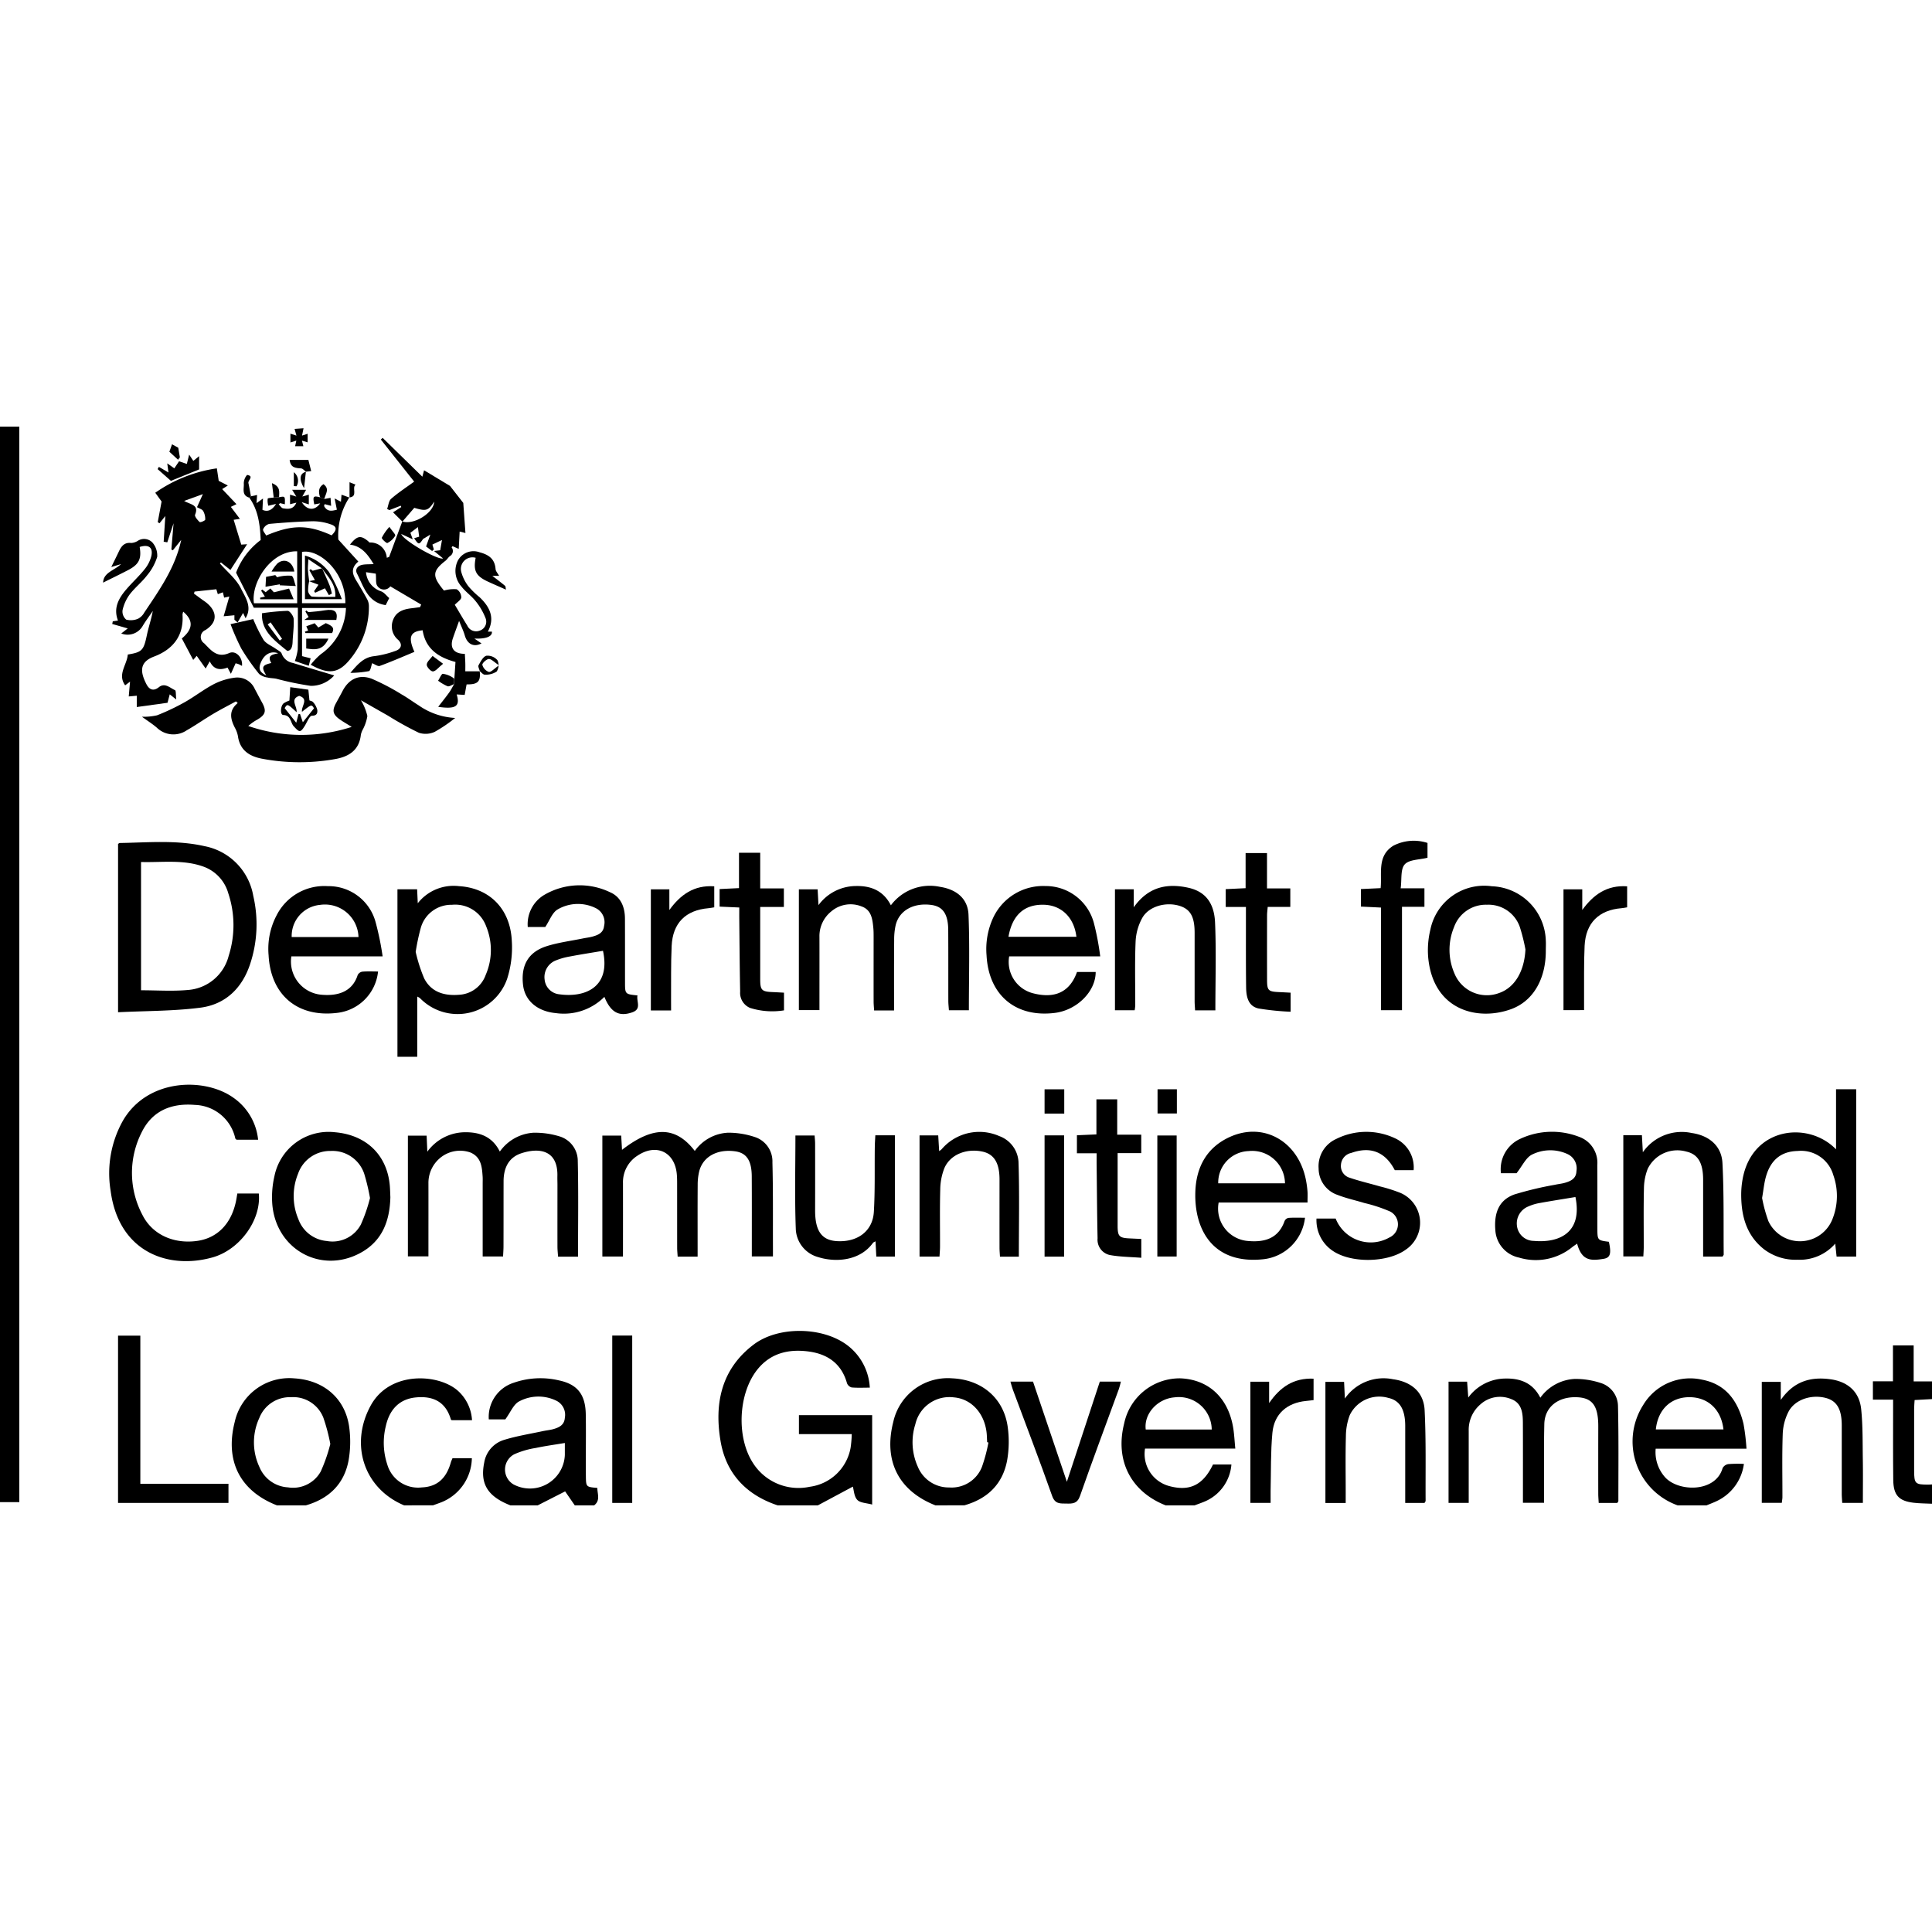 <svg xmlns="http://www.w3.org/2000/svg" viewBox="0 0 300 300">
  <title>exp</title>
  <g>
    <path d="M3,66.25v167H0v-167Z"/>
    <path d="M120.75,233.75c-4.884-1.624-8.015-4.942-8.866-10-.983-5.835.125-11.177,5.154-14.975,3.757-2.837,10.434-2.774,14.284-.069a8.844,8.844,0,0,1,3.741,6.767c-.94,0-1.885.05-2.819-.031a1.087,1.087,0,0,1-.727-.666c-.851-3.04-3.016-4.53-5.968-4.918-3.09-.406-5.91.241-7.967,2.831-2.965,3.734-3.252,10.529-.643,14.511a8.367,8.367,0,0,0,8.792,3.667,7.425,7.425,0,0,0,6.348-6.055,16.736,16.736,0,0,0,.179-2.121h-8.2v-2.944h11.371v13.881c-.875-.247-1.852-.244-2.312-.729-.5-.531-.526-1.514-.687-2.056L127,233.75Z"/>
    <path d="M79.25,233.75c-3.547-1.393-4.732-3.345-4.061-6.645a4.427,4.427,0,0,1,3.166-3.545c1.938-.589,3.959-.909,5.945-1.338.528-.114,1.073-.159,1.591-.3.916-.254,1.745-.642,1.817-1.771a2.436,2.436,0,0,0-1.4-2.688,6.346,6.346,0,0,0-5.772.187c-.821.485-1.255,1.624-2.068,2.748H75.9a5.569,5.569,0,0,1,3.883-5.689,12.561,12.561,0,0,1,7.015-.362c2.858.6,4.1,2.192,4.159,5.224.044,2.373.011,4.747.012,7.121,0,.833-.006,1.666.006,2.5.022,1.7.026,1.7,1.778,1.852,0,.934.507,1.939-.5,2.711h-3l-1.5-2.173L83.5,233.75Zm8.458-9.684c-1.6.268-3.073.466-4.523.775a13.246,13.246,0,0,0-3.31.967,2.679,2.679,0,0,0-.138,4.691,5.424,5.424,0,0,0,7.971-4.577Z"/>
    <path d="M181,233.75c-5.427-2.14-7.885-6.993-6.441-12.714a8.81,8.81,0,0,1,8.714-7.008c4.453.171,7.534,3.1,8.245,7.862.14.935.187,1.883.3,3.047H177.8a5.152,5.152,0,0,0,3.678,5.795c3.214.9,5.319-.095,6.874-3.323h2.861a6.817,6.817,0,0,1-4.325,5.818c-.458.187-.926.349-1.389.523Zm7.157-11.773a5.1,5.1,0,0,0-5.747-5c-2.668.2-4.814,2.545-4.5,5Z"/>
    <path d="M260.5,233.75a10.535,10.535,0,0,1-5.328-15.611,8.488,8.488,0,0,1,9.141-3.9c3.749.715,5.574,3.38,6.415,6.842a32.819,32.819,0,0,1,.465,3.868h-14.1a5.837,5.837,0,0,0,1.332,4.289c1.955,2.439,7.955,2.629,9.061-1.275a1.231,1.231,0,0,1,.894-.62,20.065,20.065,0,0,1,2.412-.029,7.445,7.445,0,0,1-4.093,5.711c-.549.276-1.133.485-1.7.724Zm7.118-11.788c-.346-3.091-2.4-5-5.275-5.008s-4.908,1.9-5.225,5.008Z"/>
    <path d="M145.25,233.75c-5.736-2.26-8.087-6.926-6.538-12.974a8.663,8.663,0,0,1,9.141-6.75c4.655.208,8.062,3.133,8.637,7.646a16.751,16.751,0,0,1-.1,5.073c-.682,3.7-3.043,5.982-6.642,7Zm8.233-9.757-.2-.055c-.027-.5-.029-1-.086-1.494-.357-3.049-2.4-5.24-5.079-5.46a5.423,5.423,0,0,0-5.984,4.172,9.236,9.236,0,0,0,.376,6.579,5.188,5.188,0,0,0,4.906,3.237,5.052,5.052,0,0,0,5.051-3.176A24.706,24.706,0,0,0,153.483,223.993Z"/>
    <path d="M43,233.75c-5.739-2.241-8.1-6.91-6.548-12.964a8.667,8.667,0,0,1,9.257-6.754c4.671.283,8,3.224,8.539,7.754a16.825,16.825,0,0,1-.114,4.95c-.68,3.7-3.046,5.977-6.634,7.014Zm8.291-9.534a29.092,29.092,0,0,0-1.075-4.067,5.027,5.027,0,0,0-5.034-3.195,5.092,5.092,0,0,0-4.91,3.216,9.025,9.025,0,0,0,.006,7.614,5.111,5.111,0,0,0,4.437,3.172A4.916,4.916,0,0,0,49.8,228.5,25.064,25.064,0,0,0,51.291,224.216Z"/>
    <path d="M62.75,233.75c-6.243-2.619-8.489-9.459-5.186-15.5,3-5.482,10.682-4.935,13.608-2.229a6.666,6.666,0,0,1,2.124,4.509H70.148c-.018-.016-.119-.057-.138-.122-.8-2.721-2.728-3.688-5.463-3.414-2.423.243-4.056,1.753-4.649,4.5a10.733,10.733,0,0,0,.239,5.914,4.97,4.97,0,0,0,5.373,3.555c2.347-.1,3.8-1.369,4.506-3.92.043-.157.121-.3.248-.614H73.27a7.516,7.516,0,0,1-4.74,6.844c-.424.163-.853.313-1.28.469Z"/>
    <path d="M300,233.5c-.955-.048-1.916-.042-2.863-.155-2.29-.275-3.122-1.174-3.153-3.522-.048-3.662-.021-7.325-.025-10.988v-1.5h-3.136v-2.845h3.114v-5.577h3.216V214.5H300v2.75l-2.7.148c-.028.5-.074.945-.075,1.389q-.009,4.751,0,9.5c0,2.119.141,2.251,2.276,2.242.167,0,.333-.018.5-.028Z"/>
    <path d="M24.492,81.083l.6-3.207-.982-1.362a22.09,22.09,0,0,1,9.563-3.788l.288,1.938,1.418.724-.881.557,2.218,2.34-.872.423,1.408,1.859-.968.147,1.177,3.854.908-.062-2.591,4L34.31,87.337l-.165.155c1.123,1.287,2.553,2.424,3.279,3.906.65,1.326,1.793,2.838.707,4.6l-.383-.823-.855,1.476-.493-.42v-.694l-1.671.155.884-3.065L34.8,92.8l-.188-.828-.79.289-.23-.763-3.378.363-.1.31c.539.394,1.069.8,1.618,1.178,1.688,1.162,2.463,3.016.18,4.48a1.167,1.167,0,0,0-.217,2.057c1.068,1.062,1.988,2.357,3.911,1.513,1.029-.451,2.126.729,1.968,2-.192-.1-.345-.194-.508-.261-.147-.06-.3-.092-.479-.143l-.733,1.636-.522-.968c-1.083.4-2.108.4-2.759-.973l-.637,1.119-1.392-1.971-.541.635L28.235,99.14c1.744-1.453,1.828-2.79.218-4.156a1.7,1.7,0,0,0-.112.457c.223,3.321-1.536,5.421-4.417,6.508-2.209.833-2.238,2.264-1.182,4.3.386.746,1.017,1.187,1.928.458.93-.744,1.721.108,2.5.461.183.083.111.725.2,1.45l-1.014-.8-.342,1.31-4.776.66v-1.757l-1.245.113.2-2.3-.759.575c-1.24-1.72.3-3.194.407-4.783,2.233-.363,2.471-.653,2.969-3.029.26-1.236.678-2.44.919-3.736-.529.777-1.1,1.529-1.578,2.335a2.7,2.7,0,0,1-3.323,1.16l1.007-.785-2.407-.688.086-.417.806-.116c-.757-1.975.131-3.5,1.343-4.9.9-1.039,1.917-1.977,2.776-3.045a5.321,5.321,0,0,0,1.06-2.068c.3-1.345-.418-1.852-1.811-1.416.313,1.865-.11,2.723-1.828,3.611-1.246.645-2.509,1.257-3.854,1.928.076-1.589,1.687-1.842,2.794-2.88l-1.519.458c.425-.87.816-1.655,1.192-2.447s.849-1.41,1.893-1.287a2.15,2.15,0,0,0,1.021-.326,1.783,1.783,0,0,1,2.3.278,3.072,3.072,0,0,1,.724,2.2,8.38,8.38,0,0,1-1.593,2.9c-.809,1.051-1.887,1.895-2.689,2.95a6.509,6.509,0,0,0-1.1,2.438,1.641,1.641,0,0,0,.57,1.461,2.846,2.846,0,0,0,1.839-.139,2.329,2.329,0,0,0,.961-.951c2.358-3.522,4.829-6.99,5.737-11.289l-1.291,1.607-.237-.108.345-4.087-.978,2.966-.56-.1.279-4.355.236.047-1.157,1.443Zm4.1-3.3c1.022.594,2.343.585,1.7,2.14-.105.256.381.84.713,1.14.105.1.856-.222.863-.373a2.528,2.528,0,0,0-.321-1.344c-.155-.267-.584-.374-.957-.591l.913-2.029Z"/>
    <path d="M74.489,104.218c.175,1.619-.284,2.082-2.034,2.051-.1.52-.191,1.04-.3,1.636l-1.245-.074c.569,1.841-.119,2.327-2.866,1.926.615-.8,1.176-1.49,1.694-2.214.3-.413.521-.877.778-1.319l-.023.026.233-3.458c-2.818-.754-4.66-2.153-5.1-4.921-1.929.186-2.3,1.064-1.274,3.351-1.787.74-3.561,1.519-5.377,2.182-.307.112-.8-.273-1.187-.422-.154.405-.237,1.156-.507,1.231a16.1,16.1,0,0,1-2.875.271c1.188-1.406,2.1-2.44,3.735-2.6a15.269,15.269,0,0,0,3.253-.807c.933-.31,1.145-1.025.429-1.723a2.711,2.711,0,0,1-.754-3.175c.517-1.282,1.7-1.607,2.951-1.742.4-.044.8-.108,1.206-.162l.174-.4-4.79-2.825a1.225,1.225,0,0,1-2.009-.063c-.3-.386-.162-1.1-.249-1.909l-1.519-.23a3.413,3.413,0,0,0,2.332,2.972c.493.168.863.7,1.273,1.048l-.549,1.094c-2.818-.411-3.411-2.885-4.454-4.9-.364-.7.148-1.266.942-1.382.475-.069.963-.054,1.641-.086-.945-1.554-1.868-2.78-3.676-3.027,1.123-1.4,1.659-1.476,2.794-.557.1.078.187.228.286.232A2.536,2.536,0,0,1,60.06,86.61l.363-.125q1.021-2.757,2.044-5.515c1.777.607,4.9-1.332,4.947-3.07-.913,1.415-1.242,1.512-3.084.956l-1.845,2.136-1.452-1.44,1.276-.815-.076-.213-1.773.683-.348-.179c.2-.537.247-1.248.627-1.579,1.078-.941,2.291-1.727,3.571-2.662l-5.174-6.534.277-.264,6.167,6.032.268-.994,4.024,2.422,2.065,2.645c.121,1.678.225,3.135.336,4.672l-.9-.225-.143,2.689-.958-.422c-.051.065-.158.165-.143.189a.922.922,0,0,1-.274,1.364c-.259.2-.431.517-.691.719-2.1,1.634-2.043,2.434-.224,4.624a5.477,5.477,0,0,1,1.972-.206,1.52,1.52,0,0,1,.715,1.264c-.025.377-.6.718-1.006,1.146.581.972,1.242,2.115,1.94,3.234a1.5,1.5,0,0,0,1.9.79,1.459,1.459,0,0,0,.943-1.927,9.863,9.863,0,0,0-1.531-2.636c-.661-.844-1.6-1.475-2.245-2.328a3.6,3.6,0,0,1-.537-3.982,2.749,2.749,0,0,1,3.382-1.3c1.445.383,2.359,1.038,2.48,2.612.026.336.334.65.549,1.041H76.446c.692.538,1.348,1.031,1.978,1.555.1.08.078.3.144.593-.99-.439-1.874-.821-2.751-1.222-1.925-.881-2.348-1.693-1.956-3.724a1.8,1.8,0,0,0-2.237,2.189,6.34,6.34,0,0,0,1.153,2.29,13.411,13.411,0,0,0,1.7,1.647c1.572,1.5,2.421,3.178,1.276,5.341h.63c.089.789-1,1.15-2.718,1.073l1.1.756c-1.21.637-2.211.106-2.6-1.26-.2-.687-.519-1.339-.877-2.242-.393,1.1-.688,1.895-.964,2.7-.513,1.493.144,2.424,1.857,2.419.024.467.058.944.071,1.422.013.456,0,.912,0,1.292h2.254ZM66.824,83.006l-.927.569c-.069.041-.165.062-.205.121-.628.927-.679.927-1.387-.122l.782-.238-.194-1.489-1.169.886.367,1.012-1.788-.83c.33,1.015,5.649,4.071,6.5,3.8l-1.406-1.153.955-.121.278-1.589-1.487.708.227.765-.273.236-.936-.706Z"/>
    <path d="M18.332,131.052c.1-.065.168-.149.238-.15,4.4-.071,8.834-.5,13.18.487a9.5,9.5,0,0,1,7.579,7.73,19.528,19.528,0,0,1-.494,10.59c-1.246,3.766-3.853,6.267-7.746,6.766-4.176.535-8.426.491-12.757.706ZM21.9,153.769c2.492,0,4.87.169,7.214-.041a7.059,7.059,0,0,0,6.4-5.322,15.629,15.629,0,0,0-.067-9.7,6.18,6.18,0,0,0-3.868-4.143c-3.137-1.124-6.389-.621-9.68-.71Z"/>
    <path d="M70.681,111.483a22.775,22.775,0,0,1-3.163,2.149,3.373,3.373,0,0,1-2.479.15,50.894,50.894,0,0,1-4.781-2.647l-4.215-2.4a8.17,8.17,0,0,1,1,2.45,6.75,6.75,0,0,1-.763,2.2,3.082,3.082,0,0,0-.244.7c-.27,2.473-1.94,3.45-4.125,3.807a31.418,31.418,0,0,1-11.3-.094c-1.97-.394-3.369-1.353-3.668-3.507a4.222,4.222,0,0,0-.469-1.283c-.69-1.352-1-2.657.442-3.84l-.276-.258c-1.178.643-2.375,1.252-3.528,1.936-1.394.827-2.725,1.764-4.133,2.567a3.692,3.692,0,0,1-4.617-.412c-.651-.566-1.391-1.029-2.323-1.708a9.16,9.16,0,0,0,2.349-.221,34.7,34.7,0,0,0,4.262-2.017c1.558-.876,2.981-2,4.56-2.825a9.934,9.934,0,0,1,3.289-1.007,2.968,2.968,0,0,1,3.058,1.746c.378.694.738,1.4,1.12,2.089.728,1.316.582,1.9-.693,2.667a7.067,7.067,0,0,0-1.428,1.007,25.247,25.247,0,0,0,16.054.141c-.787-.493-1.337-.8-1.85-1.166-1.086-.768-1.212-1.375-.578-2.537.339-.62.683-1.238,1.009-1.866.967-1.867,2.574-2.658,4.569-1.894a35.407,35.407,0,0,1,4.62,2.426c.9.511,1.741,1.139,2.624,1.688A10.835,10.835,0,0,0,70.681,111.483Z"/>
    <path d="M89.756,195.134h-3.1c-.036-.557-.093-1.041-.094-1.526-.008-3.206,0-6.412,0-9.618,0-.458-.022-.917-.011-1.374.095-4.011-2.783-4.471-5.616-3.531-1.978.656-2.733,2.312-2.739,4.324-.009,3.373,0,6.745-.012,10.118,0,.491-.04.982-.067,1.577H74.95V183.73c0-.333.017-.667-.005-1-.1-1.519-.212-3.045-1.889-3.767a4.829,4.829,0,0,0-4.976,1.078,5.019,5.019,0,0,0-1.553,3.689c.009,3.289,0,6.579,0,9.868v1.489H63.338V176.34h2.908l.11,2.493a7.289,7.289,0,0,1,5.7-3.016c2.346-.052,4.368.611,5.556,3a6.926,6.926,0,0,1,5.177-2.925,12.888,12.888,0,0,1,4.027.545,3.976,3.976,0,0,1,2.9,3.851C89.835,185.189,89.756,190.1,89.756,195.134Z"/>
    <path d="M251.132,233.377h-2.884c-.026-.5-.07-.936-.071-1.377q-.009-4.936,0-9.873c0-.375.006-.75-.006-1.125-.088-2.872-1.048-4-3.452-4.045-2.854-.058-4.858,1.568-4.919,4.172-.082,3.54-.031,7.082-.037,10.623,0,.493,0,.985,0,1.6h-3.282c0-.547,0-1,0-1.443,0-3.667.009-7.333-.009-11-.008-1.5-.16-3.035-1.8-3.656a4.527,4.527,0,0,0-4.8.824,5.19,5.19,0,0,0-1.811,4.093q0,4.875,0,9.749v1.45H224.93V214.541h2.882l.182,2.469a7.208,7.208,0,0,1,5.738-2.951c2.31-.05,4.271.654,5.45,2.979a7,7,0,0,1,5.348-2.919,12.562,12.562,0,0,1,4.016.626,3.8,3.8,0,0,1,2.694,3.593c.117,4.91.057,9.825.06,14.739C251.3,233.147,251.224,233.218,251.132,233.377Z"/>
    <path d="M96.733,195.116h-3.2V176.333h2.928l.124,2.215c4.829-3.743,8.335-3.7,11.3.17a6.73,6.73,0,0,1,5.177-2.833,13.016,13.016,0,0,1,4.358.744,3.974,3.974,0,0,1,2.521,3.865c.115,4.329.066,8.661.082,12.992,0,.5,0,.99,0,1.607h-3.281v-1.421c0-3.665.012-7.33-.01-11-.015-2.491-.822-3.663-2.607-3.9-2.761-.373-4.968.834-5.547,3.094a8.741,8.741,0,0,0-.241,2.1c-.024,3.248-.011,6.5-.011,9.746v1.417h-3.1c-.029-.5-.076-.942-.077-1.383-.007-3.332,0-6.664-.006-10,0-.5-.007-1-.057-1.5-.341-3.368-3.158-4.711-6.027-2.84a4.876,4.876,0,0,0-2.323,4.311q.006,4.874,0,9.746Z"/>
    <path d="M138.83,156.9h-3.1c-.028-.509-.074-.952-.075-1.394-.006-3.332,0-6.665,0-10,0-.458,0-.919-.041-1.373-.139-1.388-.273-2.843-1.847-3.391a4.606,4.606,0,0,0-4.7.793,4.914,4.914,0,0,0-1.824,3.944c.01,3.249,0,6.5,0,9.747v1.619h-3.194V138.1h2.912l.133,2.449a7.265,7.265,0,0,1,5.734-2.966c2.372-.067,4.33.689,5.507,2.99a7.555,7.555,0,0,1,7.625-2.865c2.542.388,4.329,1.817,4.43,4.331.2,4.9.057,9.811.057,14.831h-3.1c-.033-.491-.091-.971-.092-1.451-.01-3.665.008-7.331-.015-11-.017-2.487-.829-3.657-2.619-3.9-2.758-.368-4.974.848-5.537,3.115a10.156,10.156,0,0,0-.238,2.351C138.816,149.571,138.83,153.149,138.83,156.9Z"/>
    <path d="M40.08,176.976H36.724c-.082-.087-.168-.136-.187-.2a6.625,6.625,0,0,0-6.266-5.206c-3.63-.307-6.638.884-8.294,4.3A13.917,13.917,0,0,0,22.1,188.62c1.541,3.11,4.9,4.588,8.55,4.063,3.121-.449,5.284-2.68,6-6.193.074-.359.128-.722.2-1.162h3.336c.407,4.076-2.924,8.731-7.191,9.923-6.961,1.943-14.579-.887-15.819-10.355a16.7,16.7,0,0,1,1.9-10.856c3.82-6.618,12.739-6.783,17.2-3.562A9.049,9.049,0,0,1,40.08,176.976Z"/>
    <path d="M285.1,178.469v-9.333h3.129v25.983h-3.043c-.064-.6-.128-1.2-.214-2.008a7.287,7.287,0,0,1-5.87,2.5,8.1,8.1,0,0,1-5.144-1.592c-2.776-2.161-3.582-5.187-3.586-8.522a13.5,13.5,0,0,1,.211-2.357C272.018,175.018,280.766,174,285.1,178.469Zm-11.48,7.566a22.874,22.874,0,0,0,.976,3.585,5.414,5.414,0,0,0,9.942-.308,9.681,9.681,0,0,0,.139-6.838,5.207,5.207,0,0,0-5.532-3.751c-2.524.056-4.176,1.345-4.924,3.967C273.935,183.678,273.845,184.721,273.616,186.035Z"/>
    <path d="M43.33,77.209c.941-.175.941-.175.9,1.094l-.747-.175-.2.2c.227.212.433.571.686.608.748.11,1.567.221,2.054-.884l-.986.24V76.811l.976.3-.648-1.054h2.164L46.942,77.1l1.011-.285v1.508l-1.1-.35c.824,1.285,2,1.391,2.872.186l-.924.162c-.263-1.249-.159-1.378.9-1.1l.658.261.968-.178.088,1.242-1.007-.266c-.041.16-.1.26-.076.312.523.972,1.324.711,1.977.555L51.96,77.4l.982.508.09-1.088,1.242.443-.027-.018a10.79,10.79,0,0,0-1.711,6.54L55.642,87.2c-1.247,1.04-.9,2.008-.29,3,.586.953,1.156,1.916,1.685,2.9a2.264,2.264,0,0,1,.246,1.051,12.744,12.744,0,0,1-2.975,8.286c-1.737,2.106-3.25,2.346-6.061.782a11.087,11.087,0,0,1,1.572-1.64,9.1,9.1,0,0,0,3.9-7.167H46.9v7.471l1.338.338-.3,1.164-2.153-.742a8.711,8.711,0,0,0,.447-1.786c.049-2.119.02-4.239.02-6.487h-6.84l-2.755-5.441a11.315,11.315,0,0,1,3.823-5.072c-.106-2.436-.4-4.679-1.774-6.587l.261-.207.953-.2-.084,1.266,1-.717-.083,1.755c.584.262,1.349.3,2.113-.917l-1.2.28a2.723,2.723,0,0,1-.1-1.081c.045-.148.612-.134.942-.193Zm2.816,16.462V85.607c-4.115-.088-7.209,4.9-6.714,8.064Zm7.479-.006c.055-4.947-4.135-8.471-6.728-7.962v7.962ZM51.489,83.126c.883-.869.848-1.393-.183-1.723a8.447,8.447,0,0,0-2.687-.464c-2.276.05-4.552.209-6.82.414a1.451,1.451,0,0,0-.941.839c-.089.227.306.645.475.963C45.372,81.451,47.787,81.453,51.489,83.126Z"/>
    <path d="M64.789,154.75v9.344H61.715V138.085h3.056l.1,2.172a7.064,7.064,0,0,1,6.406-2.655c4.712.287,7.928,3.484,8.191,8.413a15.94,15.94,0,0,1-.725,5.992A8.142,8.142,0,0,1,65.2,154.975,2.786,2.786,0,0,0,64.789,154.75Zm-.243-6.939a24.47,24.47,0,0,0,1.32,4.112c1.091,2.136,3.112,2.732,5.4,2.547a4.647,4.647,0,0,0,4.159-3.1,9.675,9.675,0,0,0,.065-7.534,5.11,5.11,0,0,0-5.309-3.341,4.919,4.919,0,0,0-4.848,3.6A34.433,34.433,0,0,0,64.546,147.811Z"/>
    <path d="M249.827,192.824c.4,1.809.234,2.476-.82,2.646-1.953.316-3.382.356-4.113-2.357-.276.2-.534.358-.77.549a8.964,8.964,0,0,1-8.243,1.618,4.621,4.621,0,0,1-3.682-4.211c-.241-2.818.617-4.751,2.949-5.594a52.934,52.934,0,0,1,6.282-1.5c.526-.119,1.071-.165,1.587-.315.914-.266,1.73-.657,1.771-1.8a2.445,2.445,0,0,0-1.419-2.672,6.373,6.373,0,0,0-5.553.132c-.9.5-1.413,1.689-2.327,2.855h-2.424a5.178,5.178,0,0,1,2.991-5.336,11.66,11.66,0,0,1,9.107-.327,4.274,4.274,0,0,1,2.864,4.4c.026,3.247.008,6.5.013,9.742C248.042,192.594,248.045,192.594,249.827,192.824Zm-5.195-6.95c-1.877.311-3.754.605-5.623.943a7.26,7.26,0,0,0-1.658.507,2.841,2.841,0,0,0-1.789,3.1,2.646,2.646,0,0,0,2.6,2.262C242.192,193.041,245.752,191.366,244.632,185.874Z"/>
    <path d="M84.672,143.941H81.95a5.3,5.3,0,0,1,2.464-4.924,10.887,10.887,0,0,1,10.3-.478c1.692.719,2.321,2.308,2.328,4.105.015,3.289.005,6.579.01,9.868,0,1.858.008,1.858,1.938,2.058-.2.908.685,2.1-.805,2.622-2.067.725-3.355.011-4.335-2.4a8.888,8.888,0,0,1-7.553,2.521c-2.82-.261-4.775-1.9-5.071-4.314-.378-3.09.8-5.185,3.705-6.091,1.814-.565,3.729-.807,5.6-1.19.489-.1.989-.153,1.468-.285.867-.24,1.691-.577,1.8-1.643a2.432,2.432,0,0,0-1.252-2.757,6.242,6.242,0,0,0-5.983.2C85.745,141.731,85.355,142.916,84.672,143.941Zm8.958,3.7c-1.713.29-3.428.555-5.133.88a10.5,10.5,0,0,0-2.262.645,2.77,2.77,0,0,0-1.666,2.936,2.54,2.54,0,0,0,2.292,2.292C90.79,154.939,94.867,153.353,93.63,147.637Z"/>
    <path d="M203.032,186.73h-13.8a5.043,5.043,0,0,0,4.634,5.976c2.543.212,4.639-.406,5.6-3.094a.877.877,0,0,1,.6-.5c.85-.059,1.706-.024,2.574-.024a7.3,7.3,0,0,1-6.6,6.459c-7.741.764-10.627-4.662-10.428-10.5.129-3.794,1.754-6.867,5.353-8.5,5.2-2.364,10.531.613,11.782,6.5a14.955,14.955,0,0,1,.272,1.849C203.068,185.422,203.032,185.962,203.032,186.73Zm-3.5-2.983a5.1,5.1,0,0,0-5.648-5.009,4.895,4.895,0,0,0-4.719,5.009Z"/>
    <path d="M170.841,148.5H156.705a5.026,5.026,0,0,0,3.66,5.723c2.467.647,5.491.582,6.872-3.294h2.9c.01,3.018-2.9,5.921-6.327,6.352-6.094.768-10.287-2.762-10.616-8.905a11.6,11.6,0,0,1,1.009-5.833,8.568,8.568,0,0,1,8.143-4.959,7.734,7.734,0,0,1,7.537,5.835A42.277,42.277,0,0,1,170.841,148.5Zm-14.247-3.033h10.55c-.354-3.005-2.325-4.907-5.05-4.978C159.076,140.41,157.186,142.066,156.594,145.467Z"/>
    <path d="M59.414,148.506H45.242a5.171,5.171,0,0,0,4.559,5.945c2.541.254,4.883-.367,5.739-3.045a.99.99,0,0,1,.718-.527c.808-.068,1.627-.025,2.447-.025a7.2,7.2,0,0,1-6.431,6.434c-6.105.712-10.249-2.812-10.566-8.963a11.146,11.146,0,0,1,1.222-6.152,8.3,8.3,0,0,1,7.981-4.572,7.556,7.556,0,0,1,7.419,5.614A44.314,44.314,0,0,1,59.414,148.506ZM55.667,145.5a5.215,5.215,0,0,0-5.974-4.991,4.853,4.853,0,0,0-4.4,4.991Z"/>
    <path d="M60.617,185.9c-.091,3.562-1.177,6.767-4.646,8.649-6.267,3.4-13.371-.707-13.714-7.938a14.433,14.433,0,0,1,.352-3.954,8.576,8.576,0,0,1,9.384-6.844c4.9.407,8.136,3.558,8.539,8.324C60.577,184.679,60.585,185.221,60.617,185.9Zm-3.164.132a31.981,31.981,0,0,0-.9-3.782,5.2,5.2,0,0,0-5.2-3.53,5.255,5.255,0,0,0-5.073,3.545,9.185,9.185,0,0,0,.054,7.051,5.169,5.169,0,0,0,4.418,3.387,4.978,4.978,0,0,0,5.277-2.549A24.62,24.62,0,0,0,57.453,186.036Z"/>
    <path d="M240.033,147.555c.031,4.42-1.938,7.893-5.395,9.147-5.189,1.883-12.148.2-12.876-8.116a13.477,13.477,0,0,1,.338-4.2,8.519,8.519,0,0,1,9.532-6.769,8.7,8.7,0,0,1,8.4,8.441C240.065,146.555,240.033,147.056,240.033,147.555Zm-3.164-.129A28.4,28.4,0,0,0,236,143.95a5.145,5.145,0,0,0-5.111-3.463,5.234,5.234,0,0,0-5.11,3.487,9.156,9.156,0,0,0,.059,7.164,5.433,5.433,0,0,0,6.919,3.067C235.214,153.362,236.707,150.812,236.869,147.426Z"/>
    <path d="M204.423,189.219H207.4a5.856,5.856,0,0,0,8.335,2.942,2.239,2.239,0,0,0,.14-4.031,23.154,23.154,0,0,0-4-1.323c-1.388-.426-2.822-.729-4.168-1.257a4.34,4.34,0,0,1-2.951-4.105,4.636,4.636,0,0,1,2.695-4.57,10.452,10.452,0,0,1,9.168-.124,4.962,4.962,0,0,1,2.888,4.95h-2.927c-1.472-2.829-3.757-3.742-6.757-2.674a2.014,2.014,0,0,0-1.6,1.838,1.888,1.888,0,0,0,1.363,2.017c1.528.522,3.11.885,4.663,1.336a24.4,24.4,0,0,1,3.2,1.012,5.04,5.04,0,0,1,.81,8.835c-2.811,2.017-8.426,2.118-11.3.172A5.711,5.711,0,0,1,204.423,189.219Z"/>
    <path d="M188.722,156.888h-3.149c-.028-.534-.071-.979-.072-1.424,0-3.54,0-7.08,0-10.62,0-2.5-.666-3.669-2.348-4.186-2.124-.652-4.757.067-5.775,1.865a8.37,8.37,0,0,0-1.04,3.638c-.141,3.326-.05,6.661-.057,9.993a6.418,6.418,0,0,1-.091.718H173.13V138.09h2.918v2.795c2.275-3.216,5.214-3.757,8.481-3.035,2.557.565,4.01,2.274,4.144,5.4C188.866,147.729,188.722,152.228,188.722,156.888Z"/>
    <path d="M276.679,233.357h-3.11V214.578h2.949v2.8c2.042-2.916,4.66-3.63,7.722-3.205,2.695.374,4.486,1.935,4.764,4.657.265,2.6.212,5.235.255,7.855.036,2.194.007,4.389.007,6.68H286.06c-.028-.513-.072-.956-.073-1.4,0-3.542,0-7.083,0-10.624,0-2.508-.752-3.8-2.448-4.258-2.243-.6-4.809.219-5.81,2.107a8.2,8.2,0,0,0-.906,3.432c-.12,3.287-.043,6.581-.05,9.873C276.769,232.745,276.719,232.99,276.679,233.357Z"/>
    <path d="M252.068,176.27h2.886l.146,2.648a7.364,7.364,0,0,1,7.592-2.985c2.672.382,4.628,1.979,4.768,4.654.249,4.731.153,9.48.195,14.222,0,.069-.077.139-.176.308h-3.018V193.7q0-5.247,0-10.5c0-2.634-.805-3.979-2.614-4.385a5.109,5.109,0,0,0-5.993,2.686,8.643,8.643,0,0,0-.583,3.026c-.074,3.038-.026,6.079-.032,9.12,0,.448-.037.9-.062,1.45h-3.108Z"/>
    <path d="M158.206,195.139h-2.932c-.026-.5-.068-.941-.069-1.381-.005-3.537,0-7.074,0-10.612,0-2.584-.854-3.953-2.683-4.334-2.523-.525-5.021.5-5.9,2.627a9.358,9.358,0,0,0-.621,3.265c-.083,2.953-.026,5.909-.034,8.864,0,.486-.049.972-.08,1.549h-3.1V176.3h2.9l.145,2.441a2.443,2.443,0,0,0,.387-.29,7.69,7.69,0,0,1,8.943-2.042,4.527,4.527,0,0,1,2.99,4C158.314,185.255,158.206,190.114,158.206,195.139Z"/>
    <path d="M208.959,233.387h-3.15V214.574h2.9c.038.8.074,1.568.122,2.594a7.294,7.294,0,0,1,7.476-3c2.828.381,4.766,1.989,4.907,4.794.235,4.689.125,9.4.154,14.1,0,.071-.073.142-.166.311h-3v-1.425q0-5.246,0-10.49c0-2.608-.831-3.991-2.62-4.391a5.075,5.075,0,0,0-5.992,2.674,9.409,9.409,0,0,0-.6,3.27c-.081,2.912-.029,5.827-.029,8.741Z"/>
    <path d="M135.922,176.284h3.035v18.835h-2.884l-.123-2.373c-.177.108-.329.152-.4.253-2.073,2.864-5.909,3.027-8.5,2.205a4.712,4.712,0,0,1-3.482-4.449c-.177-4.774-.056-9.559-.056-14.438h2.981c.026.405.076.841.077,1.277q.011,5.185,0,10.372c0,3.169,1.022,4.612,3.359,4.755,3.215.2,5.586-1.54,5.763-4.544.2-3.363.1-6.743.147-10.115C135.845,177.489,135.891,176.916,135.922,176.284Z"/>
    <path d="M21.791,230.4H35.476v2.973H18.33V207.4h3.461Z"/>
    <path d="M156.9,214.537h3.506l5.258,15.551,5.114-15.548h3.272c-.113.425-.181.78-.3,1.115-2.024,5.547-4.1,11.077-6.051,16.649-.417,1.191-1.157,1.191-2.1,1.17s-1.763.114-2.221-1.182c-1.952-5.527-4.056-11-6.1-16.5C157.138,215.419,157.046,215.026,156.9,214.537Z"/>
    <path d="M214.436,156.866V140.925l-3.112-.151v-2.721l3.06-.143c.231-2.354-.571-5.012,1.977-6.591a6.908,6.908,0,0,1,5.3-.429v2.3c-1.261.321-2.843.269-3.53,1.027s-.443,2.315-.636,3.719h3.69v2.874H217.7v16.052Z"/>
    <path d="M200.408,154.143v2.96a41.329,41.329,0,0,1-4.98-.506c-1.631-.36-1.911-1.852-1.931-3.27-.049-3.664-.025-7.328-.03-10.993,0-.446,0-.892,0-1.5h-3.142v-2.768l3.092-.149v-5.453h3.322v5.489h3.619v2.875h-3.509c-.042.512-.1.907-.1,1.3q-.011,5,0,9.993c0,1.684.184,1.856,1.84,1.93C199.159,154.076,199.731,154.108,200.408,154.143Z"/>
    <path d="M114.752,132.412h3.294v5.544h3.673v2.878h-3.673v4.592c0,2.208,0,4.417,0,6.625,0,1.706.231,1.932,1.933,2,.571.023,1.142.059,1.76.091v2.746a11.475,11.475,0,0,1-5.27-.379,2.53,2.53,0,0,1-1.539-2.517c-.071-3.747-.1-7.5-.136-11.244-.006-.575,0-1.15,0-1.833l-3.054-.136v-2.726l3.011-.147Z"/>
    <path d="M177.221,192.385v2.922c-1.682-.133-3.3-.139-4.864-.422a2.43,2.43,0,0,1-1.926-2.6c-.082-3.824-.1-7.65-.147-11.475-.006-.527,0-1.055,0-1.728h-3.06v-2.8l3.027-.133V170.7h3.229v5.492h3.733v2.861h-3.669v3.327c0,2.662,0,5.325,0,7.987.005,1.616.252,1.86,1.875,1.933Z"/>
    <path d="M98.17,233.373h-3.1V207.386h3.1Z"/>
    <path d="M197.3,233.371h-3.142V214.555h2.912v3.315c1.687-2.463,3.773-3.922,6.9-3.791v3.332c-.362.04-.759.089-1.157.127-2.941.285-4.955,1.994-5.234,4.933-.286,3.012-.206,6.058-.281,9.089C197.287,232.132,197.3,232.7,197.3,233.371Z"/>
    <path d="M242.778,156.853V138.1h2.915v3.2c1.736-2.384,3.824-3.886,6.969-3.673v3.261c-.315.05-.591.114-.87.136-3.516.28-5.568,2.29-5.735,5.855-.13,2.784-.063,5.577-.083,8.366,0,.492,0,.985,0,1.607Z"/>
    <path d="M104.208,156.9h-3.143V138.094h2.873v3.21c1.737-2.39,3.825-3.891,6.971-3.677v3.262c-.338.053-.615.113-.9.137-3.539.306-5.55,2.29-5.715,5.866-.129,2.783-.069,5.574-.091,8.361C104.2,155.745,104.208,156.237,104.208,156.9Z"/>
    <path d="M162.2,176.3h3.036v18.828H162.2Z"/>
    <path d="M179.711,195.11V176.319h3V195.11Z"/>
    <path d="M35.8,96.917l3.521-.787a24.063,24.063,0,0,0,1.611,3.24c.41.6,1.251.916,1.888,1.372.329.235.818.44.922.76a2.237,2.237,0,0,0,1.718,1.434c2.09.647,4.189,1.266,6.438,1.943A4.809,4.809,0,0,1,48.25,106.5a48.056,48.056,0,0,1-5.325-1.1c-.462-.1-.95-.081-1.4-.2a2.52,2.52,0,0,1-1.293-.554,34.409,34.409,0,0,1-2.767-3.947A35.739,35.739,0,0,1,35.8,96.917Zm7.394,4.523c-1.163-.428-2.188.178-2.711,1.483-.338.844-.25,1.438.871,1.96-.806-1.3-.645-1.6.774-1.931C41.417,101.743,42.355,101.635,43.192,101.44Z"/>
    <path d="M40.686,95.225a34.8,34.8,0,0,1,3.977-.374c.33,0,.909.792.936,1.246.072,1.187-.118,2.387-.165,3.583-.03.785-.23,1.369-.832,1.391C42.543,99.39,40.533,97.927,40.686,95.225Zm1.331,1.416-.445.325,1.862,2.491L43.8,99.2Z"/>
    <path d="M44.939,108.775l.131-2.07,2.812.387.17,1.664c.167.077.452.118.572.281a2.8,2.8,0,0,1,.646,1.212c.041.41-.018.892-.838.892-.375,0-.763,1.025-1.123,1.6-.682,1.086-.834.965-1.694.041-.526-.565-.405-1.716-1.633-1.759-.5-.017-.45-1.432.093-1.834A4.913,4.913,0,0,1,44.939,108.775Zm-.736,1.187,1.8,2.265.344-1.338.24-.013.436,1.271,1.735-2.16c-.385-.624-.385-.624-1.865.542-.148-.864,1.118-1.992-.428-2.472-1.495.516-.292,1.621-.411,2.532C44.626,109.264,44.626,109.264,44.2,109.962Z"/>
    <path d="M162.2,169.146h3.056v3.772H162.2Z"/>
    <path d="M179.744,169.14h3V172.9h-3Z"/>
    <path d="M29.372,70.59l.647.978.9-.734v2.058l-4.381,1.775-2.063-1.823.194-.35,1.491.875-.188-1.417,1.095.772.737-1.094,1.209.408Z"/>
    <path d="M52.226,96.26H47.252l.667-.457-.5-.853.147-.16c.13.09.266.267.388.257.827-.068,1.657-.142,2.476-.278C51.969,94.513,52.5,94.969,52.226,96.26Z"/>
    <path d="M47.339,98.089l.506-.182-.283-.664,1.3-.467.573.667,1.157-.684c.715.334,1.5.595.97,1.543H47.425Z"/>
    <path d="M51,99.169c-.873,1.967-2.252,1.694-3.45,1.527V99.169Z"/>
    <path d="M46.9,67.639l.87-.288v1.336l-.881-.268.216.865H45.828l.186-.868-.916.291V67.343l.935.3L45.745,66.6l1.389-.1Z"/>
    <path d="M47.524,73.266c-.257-.186-.5-.515-.772-.533-.847-.057-1.638-.089-1.776-1.317h2.908l.437,1.734-.818.094Z"/>
    <path d="M74.509,104.243c-.075-.32-.314-.731-.2-.942.317-.566.709-1.343,1.219-1.479a2.014,2.014,0,0,1,1.725.713,1.8,1.8,0,0,1-.135,1.746,3.068,3.068,0,0,1-1.841.478c-.249.019-.527-.349-.792-.54Zm2.983-.932c-.766-.5-1.193-1-1.593-.98-.371.02-1.051.669-1,.905a1.633,1.633,0,0,0,1,1.1C76.253,104.4,76.72,103.841,77.492,103.311Z"/>
    <path d="M70.517,106.224c-.346.124-.749.423-1.027.334a7.233,7.233,0,0,1-1.462-.858c.251-.379.527-1.087.748-1.071a3.729,3.729,0,0,1,1.665.674c.157.1.043.62.053.947Z"/>
    <path d="M68.8,103.066c-.735.594-1.141,1.17-1.577,1.193-.325.017-.982-.7-.961-1.056.027-.465.58-.9.906-1.348Z"/>
    <path d="M60.465,81.814c.46.678.991,1.188.9,1.371a2.893,2.893,0,0,1-1.213,1.135c-.127.066-.919-.651-.861-.827A7.64,7.64,0,0,1,60.465,81.814Z"/>
    <path d="M38.966,77.067l-.261.207c-1.241-.37-.775-1.451-.851-2.242a2.048,2.048,0,0,1,.514-1.285c1.134.18.111.827.206,1.267C38.722,75.695,38.837,76.382,38.966,77.067Z"/>
    <path d="M27.647,71.386,26.3,70.148l.412-1.159.967.535.252,1.491Z"/>
    <path d="M43.33,77.209l-.827.047-.276-2.234C43.632,75.583,43.337,76.45,43.33,77.209Z"/>
    <path d="M50.357,77.485l-.658-.261c-.239-.78-.316-1.518.527-2.043C51.258,75.919,50.523,76.718,50.357,77.485Z"/>
    <path d="M54.274,77.261V74.882l.939.376c-.636.509.43,1.846-.966,1.985Z"/>
    <path d="M47.5,73.244l-.284,2.567c-.846-1.426-.651-2.34.3-2.545Z"/>
    <path d="M45.626,75.48V73.323a1.684,1.684,0,0,1,.417,2.186Z"/>
    <path d="M41.227,91.112l.086-1.537L42.75,89.3l.276.336a6.068,6.068,0,0,1,2.225-.231c.34.106.439.978.681,1.593l-2.5-.116.031-.152Z"/>
    <path d="M42.533,91.971l2.352-.578.713,1.661H40.405l-.011-.25.742-.159c-.2-.311-.394-.623-.591-.934l.178-.163.529.411.727-.585Z"/>
    <path d="M42.168,88.751a6.365,6.365,0,0,1,.9-1.248c1.081-.908,2.372-.3,2.633,1.248Z"/>
    <path d="M47.354,93.037V86.268a7.156,7.156,0,0,1,3.725,2.542,26.3,26.3,0,0,1,2,4.227Zm.653-2.777a6.545,6.545,0,0,0-.164,1.541c.037.313.381.822.617.84,1.178.087,2.366.039,3.606.039.123-1.989-1.155-3.116-2.065-4.417l-2.119-1.426c-.035.8-.088,1.231-.065,1.657C47.85,89.085,47.941,89.672,48.007,90.26Z"/>
    <path d="M47.986,90.239l.91-.171-.86-1.521.2-.17.321.249,1.455-.387c.39.883.8,1.759,1.163,2.652a11.312,11.312,0,0,1,.361,1.282l-.469.235-.611-1.057-1.517.689-.164-.242.677-1Z"/>
  </g>
</svg>
